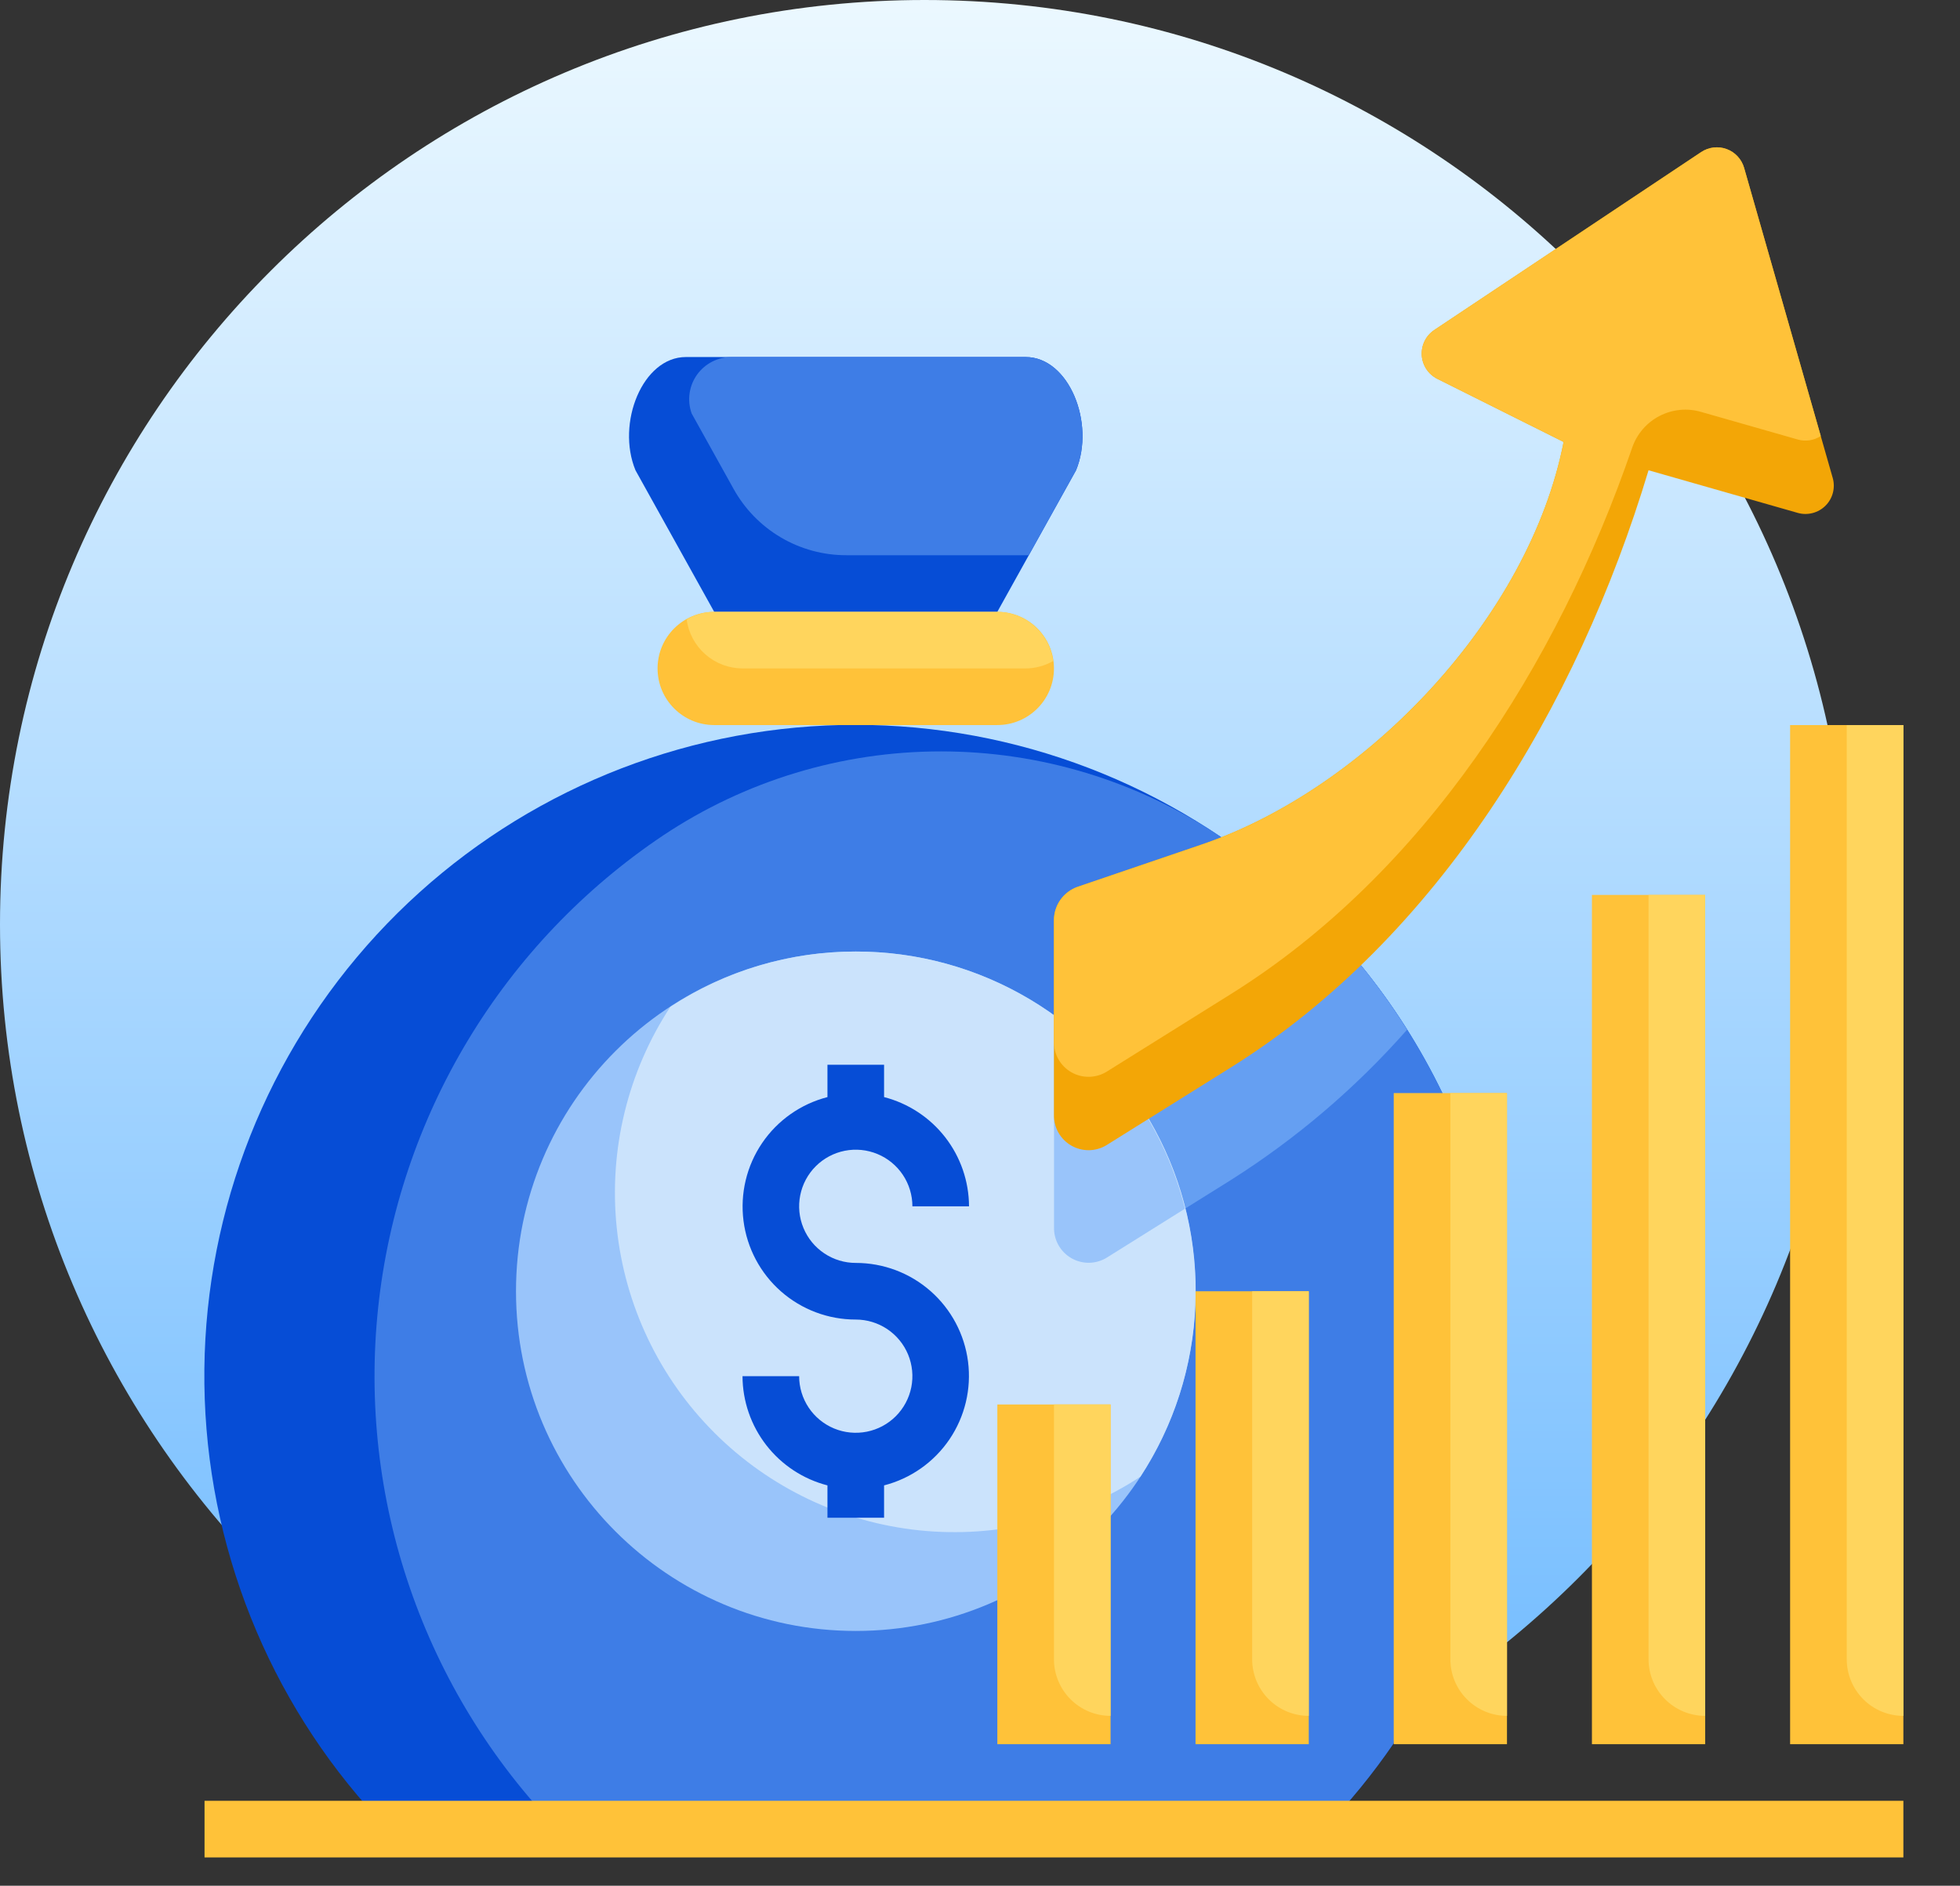 <svg width="106" height="102" viewBox="0 0 106 102" fill="none" xmlns="http://www.w3.org/2000/svg">
<rect x="0" y="0" width="106" height="102" fill="#333333" stroke="none"/>
<path d="M50 100C77.614 100 100 77.614 100 50C100 22.386 77.614 0 50 0C22.386 0 0 22.386 0 50C0 77.614 22.386 100 50 100Z" fill="url(#paint0_linear_834_13501)"/>
<path d="M20.98 98.937C14.913 92.677 11.383 84.39 11.073 75.678C10.763 66.966 13.695 58.448 19.302 51.773C24.909 45.098 32.793 40.74 41.428 39.542C50.062 38.343 58.835 40.389 66.048 45.285L73.601 52.211C75.334 54.336 76.811 56.656 78.005 59.124L75.375 94.29C74.244 95.944 72.975 97.498 71.582 98.937H20.98Z" fill="#064DD6"/>
<path d="M78.006 59.125C76.812 56.657 75.334 54.337 73.602 52.212L66.048 45.284L65.915 45.194C61.464 42.226 56.235 40.643 50.886 40.643C45.536 40.643 40.307 42.226 35.856 45.194C31.576 48.065 27.978 51.84 25.316 56.253C22.654 60.667 20.993 65.611 20.451 70.736C19.908 75.862 20.497 81.043 22.176 85.916C23.855 90.789 26.583 95.234 30.168 98.938H71.582C72.976 97.499 74.245 95.944 75.375 94.29L78.006 59.125Z" fill="#3E7DE6"/>
<path d="M76.099 55.696C75.338 54.484 74.504 53.321 73.601 52.211L70.222 49.111C68.595 50.222 66.831 51.117 64.974 51.774L58.279 54.056C57.903 54.187 57.577 54.434 57.347 54.76C57.118 55.086 56.996 55.476 56.999 55.875V66.394C56.993 66.73 57.076 67.062 57.242 67.354C57.407 67.646 57.648 67.889 57.939 68.056C58.23 68.223 58.561 68.308 58.897 68.304C59.233 68.299 59.561 68.204 59.847 68.028L66.574 63.824C70.118 61.58 73.325 58.843 76.099 55.696Z" fill="#659FF2"/>
<path d="M53.938 33.094H38.625C36.934 33.094 35.562 34.465 35.562 36.156C35.562 37.848 36.934 39.219 38.625 39.219H53.938C55.629 39.219 57 37.848 57 36.156C57 34.465 55.629 33.094 53.938 33.094Z" fill="#FFC239"/>
<path d="M46.281 88.219C56.429 88.219 64.656 79.992 64.656 69.844C64.656 59.696 56.429 51.469 46.281 51.469C36.133 51.469 27.906 59.696 27.906 69.844C27.906 79.992 36.133 88.219 46.281 88.219Z" fill="#99C4FA"/>
<path d="M46.281 51.469C42.719 51.466 39.234 52.505 36.255 54.458C33.944 57.987 32.92 62.204 33.353 66.4C33.786 70.596 35.651 74.515 38.634 77.497C41.617 80.48 45.535 82.345 49.731 82.778C53.927 83.211 58.144 82.187 61.673 79.876C63.485 77.105 64.514 73.895 64.65 70.586C64.787 67.278 64.026 63.994 62.448 61.083C60.871 58.171 58.535 55.741 55.689 54.048C52.843 52.356 49.593 51.465 46.281 51.469Z" fill="#CBE3FC"/>
<path d="M38.625 33.094L34.368 25.438C33.319 22.893 34.749 19.312 37.094 19.312H55.469C57.813 19.312 59.243 22.893 58.194 25.438L53.937 33.094H38.625Z" fill="#064DD6"/>
<path d="M46.281 68.312C45.675 68.312 45.083 68.133 44.58 67.796C44.076 67.46 43.684 66.982 43.452 66.422C43.22 65.862 43.159 65.247 43.278 64.653C43.396 64.058 43.687 63.513 44.116 63.084C44.544 62.656 45.09 62.364 45.684 62.246C46.278 62.128 46.894 62.189 47.453 62.421C48.013 62.652 48.491 63.045 48.828 63.549C49.164 64.052 49.344 64.644 49.344 65.25H52.406C52.401 63.896 51.948 62.582 51.117 61.513C50.285 60.444 49.123 59.681 47.812 59.342V57.594H44.75V59.342C43.308 59.714 42.051 60.598 41.215 61.83C40.379 63.062 40.022 64.557 40.21 66.034C40.398 67.511 41.118 68.868 42.236 69.852C43.354 70.835 44.792 71.377 46.281 71.375C46.887 71.375 47.479 71.555 47.983 71.891C48.486 72.228 48.879 72.706 49.111 73.266C49.342 73.825 49.403 74.441 49.285 75.035C49.167 75.629 48.875 76.175 48.447 76.603C48.019 77.031 47.473 77.323 46.879 77.441C46.285 77.559 45.669 77.499 45.109 77.267C44.55 77.035 44.071 76.643 43.735 76.139C43.398 75.635 43.219 75.043 43.219 74.438H40.156C40.161 75.791 40.615 77.106 41.446 78.174C42.277 79.243 43.439 80.007 44.75 80.345V82.094H47.812V80.345C49.254 79.974 50.511 79.089 51.347 77.857C52.183 76.625 52.541 75.13 52.353 73.654C52.165 72.177 51.444 70.819 50.326 69.836C49.209 68.852 47.77 68.311 46.281 68.312Z" fill="#064DD6"/>
<path d="M102.938 97.406H11.062V100.469H102.938V97.406Z" fill="#FFC239"/>
<path d="M70.781 69.844H64.656V94.344H70.781V69.844Z" fill="#FFC239"/>
<path d="M81.5 59.125H75.375V94.344H81.5V59.125Z" fill="#FFC239"/>
<path d="M92.219 48.406H86.094V94.344H92.219V48.406Z" fill="#FFC239"/>
<path d="M64.086 65.378C63.052 61.251 60.616 57.612 57.196 55.082C57.075 55.33 57.01 55.6 57.004 55.875V66.395C56.997 66.731 57.081 67.062 57.246 67.354C57.412 67.647 57.653 67.889 57.944 68.056C58.235 68.223 58.566 68.309 58.902 68.304C59.238 68.299 59.566 68.204 59.852 68.029L64.086 65.378Z" fill="#99C4FA"/>
<path d="M102.938 39.219H96.812V94.344H102.938V39.219Z" fill="#FFC239"/>
<path d="M60.062 75.969H53.938V94.344H60.062V75.969Z" fill="#FFC239"/>
<path d="M38.624 33.094C38.101 33.097 37.587 33.236 37.133 33.496C37.23 34.23 37.59 34.904 38.146 35.393C38.701 35.882 39.415 36.153 40.156 36.156H55.468C55.992 36.153 56.505 36.014 56.959 35.754C56.862 35.02 56.502 34.346 55.947 33.857C55.391 33.368 54.677 33.097 53.937 33.094H38.624Z" fill="#FFD55D"/>
<path d="M58.194 25.438C59.242 22.893 57.812 19.313 55.468 19.313H39.599C39.231 19.305 38.867 19.387 38.537 19.551C38.208 19.715 37.922 19.956 37.706 20.254C37.49 20.552 37.349 20.898 37.296 21.263C37.242 21.627 37.278 21.999 37.399 22.346L37.411 22.375L39.679 26.455C40.283 27.54 41.165 28.444 42.236 29.073C43.306 29.702 44.526 30.033 45.767 30.032H55.639L58.194 25.438Z" fill="#3E7DE6"/>
<path d="M57 75.969V89.75C57 90.562 57.323 91.341 57.897 91.915C58.471 92.49 59.25 92.812 60.062 92.812V75.969H57Z" fill="#FFD55D"/>
<path d="M67.719 69.844V89.75C67.719 90.562 68.041 91.341 68.616 91.915C69.19 92.49 69.969 92.812 70.781 92.812V69.844H67.719Z" fill="#FFD55D"/>
<path d="M78.438 59.125V89.75C78.438 90.562 78.76 91.341 79.335 91.915C79.909 92.49 80.688 92.812 81.5 92.812V59.125H78.438Z" fill="#FFD55D"/>
<path d="M89.156 48.406V89.75C89.156 90.562 89.479 91.341 90.053 91.915C90.628 92.49 91.406 92.812 92.219 92.812V48.406H89.156Z" fill="#FFD55D"/>
<path d="M99.875 39.219V89.75C99.875 90.562 100.198 91.341 100.772 91.915C101.346 92.49 102.125 92.812 102.938 92.812V39.219H99.875Z" fill="#FFD55D"/>
<path d="M99.116 25.849C99.191 26.111 99.195 26.389 99.126 26.654C99.058 26.918 98.92 27.159 98.727 27.352C98.534 27.545 98.293 27.683 98.028 27.751C97.764 27.82 97.486 27.817 97.224 27.742L89.156 25.437C85.297 38.264 77.772 50.736 66.574 57.734L59.847 61.939C59.561 62.114 59.233 62.209 58.897 62.214C58.561 62.219 58.23 62.133 57.939 61.966C57.648 61.799 57.407 61.557 57.242 61.265C57.076 60.972 56.993 60.641 56.999 60.305V49.784C56.997 49.386 57.119 48.996 57.348 48.671C57.578 48.345 57.904 48.099 58.279 47.968L64.974 45.686C73.932 42.635 82.711 33.375 84.562 23.906L77.734 20.493C77.494 20.373 77.29 20.192 77.142 19.968C76.994 19.744 76.907 19.485 76.89 19.218C76.874 18.95 76.928 18.682 77.047 18.442C77.166 18.202 77.347 17.997 77.57 17.848L92.002 8.226C92.203 8.092 92.432 8.008 92.671 7.979C92.911 7.951 93.153 7.98 93.38 8.063C93.606 8.146 93.809 8.281 93.973 8.458C94.137 8.634 94.257 8.847 94.324 9.079L99.116 25.849Z" fill="#F3A606"/>
<path d="M59.847 57.97L66.574 53.765C76.976 47.265 84.208 36.039 88.278 24.194C88.536 23.459 89.065 22.852 89.757 22.496C90.448 22.14 91.251 22.062 91.998 22.28L97.224 23.773C97.433 23.833 97.653 23.847 97.868 23.815C98.083 23.782 98.289 23.703 98.47 23.583L94.324 9.079C94.257 8.847 94.137 8.634 93.973 8.458C93.809 8.281 93.606 8.146 93.379 8.063C93.153 7.98 92.911 7.951 92.671 7.979C92.432 8.008 92.203 8.092 92.002 8.226L77.57 17.848C77.347 17.997 77.166 18.202 77.047 18.442C76.928 18.682 76.874 18.95 76.89 19.218C76.907 19.485 76.993 19.744 77.142 19.968C77.29 20.192 77.494 20.373 77.734 20.493L84.562 23.906C82.711 33.375 73.932 42.635 64.974 45.688L58.279 47.969C57.904 48.101 57.578 48.346 57.349 48.672C57.119 48.997 56.997 49.386 56.999 49.784V56.338C56.993 56.673 57.077 57.005 57.242 57.297C57.408 57.589 57.648 57.831 57.94 57.998C58.231 58.165 58.562 58.25 58.897 58.245C59.233 58.24 59.561 58.145 59.847 57.97Z" fill="#FFC239"/>
<defs>
<linearGradient id="paint0_linear_834_13501" x1="50" y1="100" x2="50" y2="0" gradientUnits="userSpaceOnUse">
<stop stop-color="#6BB8FF"/>
<stop offset="0.997" stop-color="#EBF8FF"/>
</linearGradient>
</defs>
</svg>
